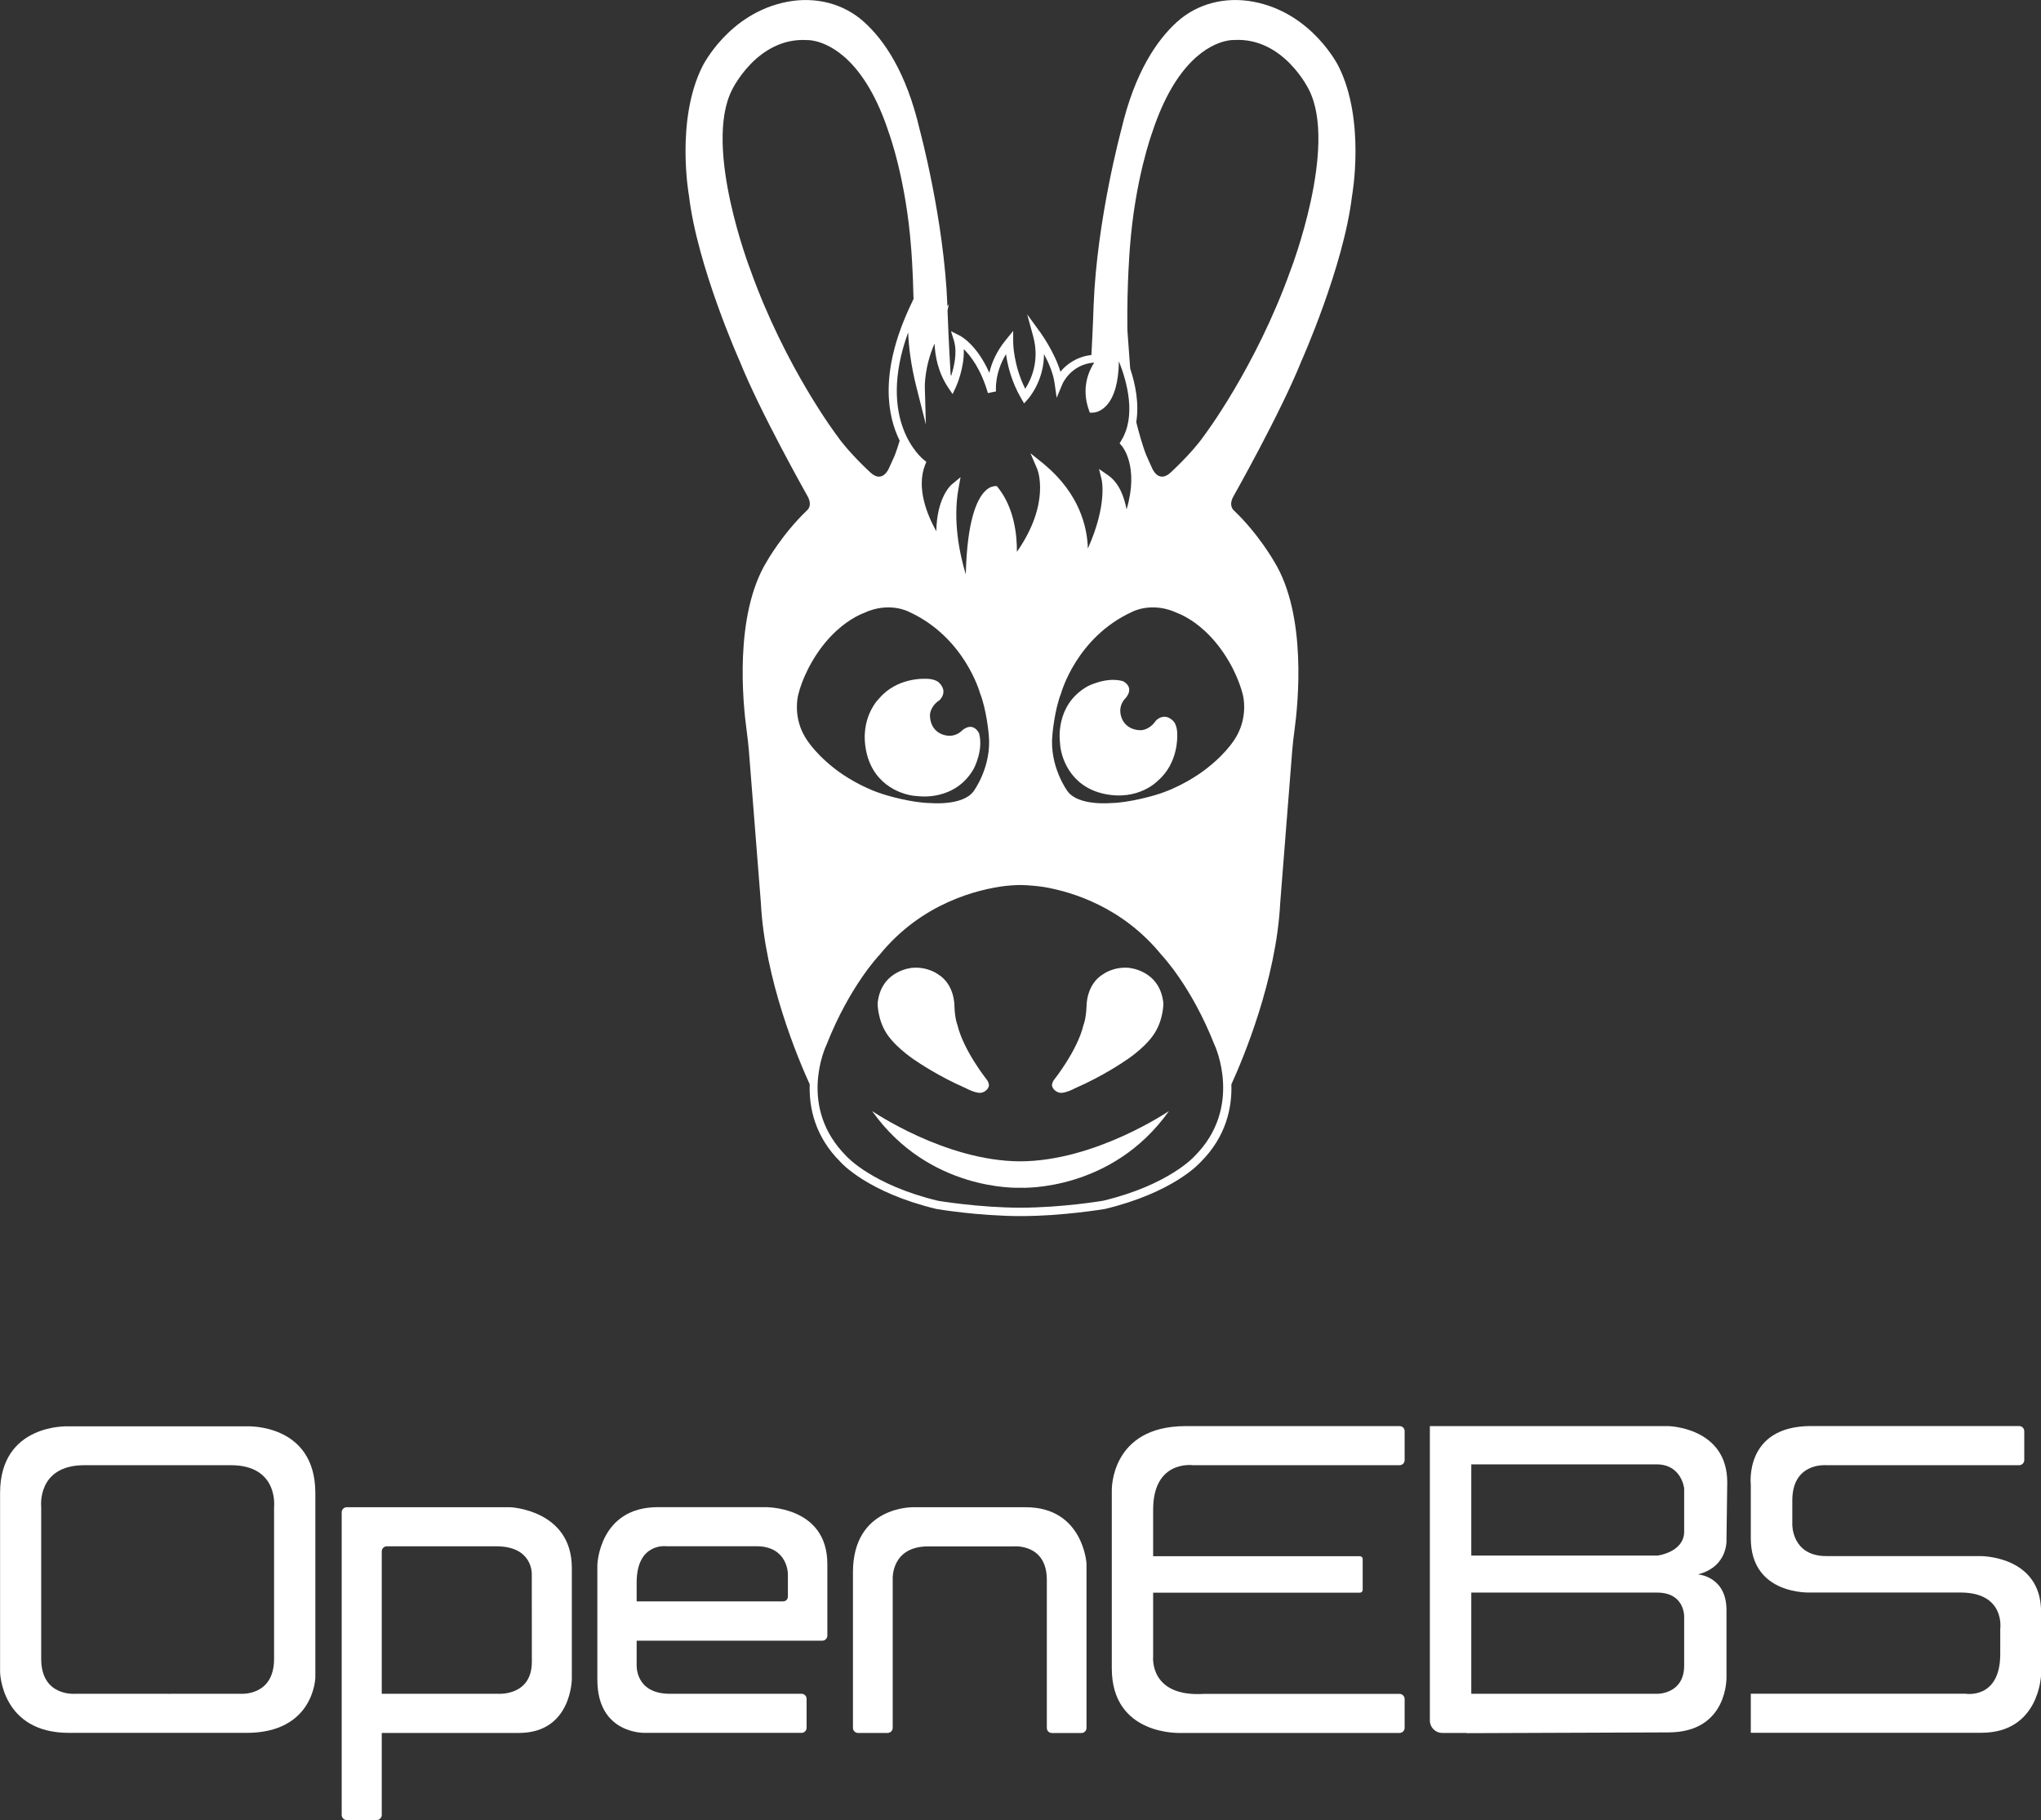 <?xml version="1.0" encoding="utf-8"?>
<!-- Generator: Adobe Illustrator 23.0.3, SVG Export Plug-In . SVG Version: 6.00 Build 0)  -->
<svg version="1.1" id="Layer_1" xmlns="http://www.w3.org/2000/svg" xmlns:xlink="http://www.w3.org/1999/xlink" x="0px" y="0px"
	 viewBox="0 0 26.951 24.03" style="enable-background:new 0 0 26.951 24.03;" xml:space="preserve">
<rect x="0" y="0" width="26.951" height="24.03" fill="#333333" stroke="none"/>
<style type="text/css">
	.st0{fill:#001959;}
	.st1{fill:#0063FF;}
	.st2{enable-background:new    ;}
	.st3{fill:#9FB2DC;}
	.st4{fill:#8EA0C5;}
	.st5{fill:#636F89;}
	.st6{fill:#23232A;}
	.st7{fill:#FFFFFF;}
	.st8{fill:#14BBC4;}
	.st9{fill:#8AFFFF;}
	.st10{fill:#231F20;}
	.st11{fill:#1BE0E6;}
	.st12{fill:#262B3E;}
	.st13{fill:#F26D00;}
	.st14{fill:#744729;stroke:#FEFEFE;stroke-miterlimit:10;}
	.st15{fill:#2D1D0D;stroke:#FEFEFE;stroke-miterlimit:10;}
	.st16{fill:#060707;stroke:#FEFEFE;stroke-miterlimit:10;}
	.st17{fill:#FFFFFF;stroke:#FEFEFE;stroke-miterlimit:10;}
	.st18{fill:#4B3938;stroke:#FEFEFE;stroke-miterlimit:10;}
	.st19{fill:#C5875D;stroke:#FEFEFE;stroke-miterlimit:10;}
	.st20{fill:#663399;}
	.st21{fill:#F05A2B;}
	.st22{fill:#020202;}
	.st23{fill:#060707;}
	.st24{fill:#AF8070;}
	.st25{fill:#4B3938;}
	.st26{fill:#563A39;}
	.st27{opacity:0.27;fill:#F05A2B;enable-background:new    ;}
	.st28{fill:none;stroke:#262B3E;stroke-width:0.5;stroke-miterlimit:10;}
	.st29{fill:#6976F4;stroke:#6976F4;stroke-width:0.3;}
	.st30{fill:#6976F4;stroke:#6976F4;}
	.st31{fill:none;stroke:#FFFFFF;stroke-width:2;}
	.st32{fill:none;stroke:#6976F4;stroke-width:2;}
	.st33{fill:url(#Path_1_);}
	.st34{fill:#EFEDED;}
	.st35{fill:#6666FF;}
	.st36{clip-path:url(#Path_7_);}
	.st37{fill:#684FF1;}
	.st38{opacity:0.24;enable-background:new    ;}
	.st39{fill:#C48C62;}
	.st40{fill:#FEFEFE;}
	.st41{opacity:0.1;fill:#262B3E;}
	.st42{fill:#454745;}
	.st43{fill:#75451D;}
	.st44{fill:#684FF1;stroke:#21201F;stroke-width:0.75;}
	.st45{fill:#6466AD;}
	.st46{fill:#C5875D;}
	.st47{clip-path:url(#Path_8_);}
	.st48{fill:#6445FF;}
	.st49{fill:#744729;}
	.st50{fill:#7A5DFF;}
	.st51{fill:#F15A29;}
	.st52{fill:#348FC0;}
	.st53{fill:#51331A;}
	.st54{fill:#895F3D;}
	.st55{fill:#5333FF;}
	.st56{fill:#4C3520;}
	.st57{fill:#2D1D0D;}
	.st58{fill:#2B83FF;}
	.st59{fill:#212127;}
	.st60{fill:#579BFF;}
	.st61{fill:#626372;}
	.st62{fill:none;stroke:#F26D00;stroke-width:2;stroke-miterlimit:10;}
	.st63{opacity:0.4;fill:#F26D00;}
	.st64{fill:#744729;stroke:#FFFFFF;stroke-width:2;stroke-miterlimit:10;}
	.st65{fill:#C5875D;stroke:#FFFFFF;stroke-width:2;stroke-miterlimit:10;}
	.st66{fill:none;stroke:#5333FF;stroke-width:2;stroke-miterlimit:10;}
	.st67{fill:none;stroke:#262B3E;stroke-width:2;stroke-miterlimit:10;}
	.st68{fill:none;stroke:#FFFFFF;stroke-width:0.25;stroke-miterlimit:10;}
	.st69{fill:none;stroke:#262B3E;stroke-width:0.25;stroke-miterlimit:10;}
	.st70{stroke:#000000;}
	.st71{fill:#0063FF;stroke:#0063FF;stroke-miterlimit:10;}
	.st72{fill:#03A678;}
	.st73{fill:none;stroke:#000000;stroke-linecap:round;stroke-miterlimit:10;}
	.st74{fill:none;stroke:#23232A;stroke-width:1.3;stroke-linecap:round;stroke-miterlimit:10;}
	.st75{fill:none;stroke:#23232A;stroke-width:2;stroke-linecap:round;stroke-miterlimit:10;}
	.st76{fill:none;stroke:#FFFFFF;stroke-width:0.75;stroke-linecap:round;stroke-miterlimit:10;}
	.st77{fill:none;stroke:#FFFFFF;stroke-width:0.5;stroke-linecap:round;stroke-miterlimit:10;}
	.st78{fill:none;stroke:#23232A;stroke-width:0.5;stroke-linecap:round;stroke-miterlimit:10;}
	.st79{fill:#7D7E8D;}
	.st80{fill:#383842;}
	.st81{fill:#D1D2D9;}
	.st82{fill:url(#SVGID_1_);}
	.st83{fill:url(#SVGID_2_);}
	.st84{fill:url(#SVGID_3_);}
	.st85{fill:url(#SVGID_4_);}
	.st86{fill:url(#SVGID_5_);}
	.st87{fill:url(#SVGID_6_);}
	.st88{fill:url(#SVGID_7_);}
	.st89{fill:url(#SVGID_8_);}
	.st90{fill:url(#SVGID_9_);}
	.st91{fill:url(#SVGID_10_);}
	.st92{fill:url(#SVGID_11_);}
	.st93{fill:url(#SVGID_12_);}
	.st94{fill:url(#SVGID_13_);}
	.st95{fill:url(#SVGID_14_);}
	.st96{fill:url(#SVGID_15_);}
	.st97{fill:url(#SVGID_16_);}
	.st98{fill:url(#SVGID_17_);}
	.st99{fill:url(#SVGID_18_);}
	.st100{fill:url(#SVGID_19_);}
	.st101{fill:url(#SVGID_20_);}
	.st102{fill:url(#SVGID_21_);}
	.st103{fill:url(#SVGID_22_);}
	.st104{fill:url(#SVGID_23_);}
	.st105{fill:url(#SVGID_24_);}
	.st106{fill:url(#SVGID_25_);}
	.st107{fill:url(#SVGID_26_);}
	.st108{fill:url(#SVGID_27_);}
	.st109{fill:url(#SVGID_28_);}
	.st110{fill:url(#SVGID_29_);}
	.st111{fill:url(#SVGID_30_);}
	.st112{fill:url(#SVGID_31_);}
	.st113{fill:url(#SVGID_32_);}
	.st114{fill:url(#SVGID_33_);}
	.st115{fill:url(#SVGID_34_);}
	.st116{fill:url(#SVGID_35_);}
	.st117{fill:url(#SVGID_36_);}
	.st118{fill:url(#SVGID_37_);}
	.st119{stroke:#000000;stroke-miterlimit:10;}
	.st120{fill:#1BE0E6;stroke:#1BE0E6;stroke-width:0.5;stroke-miterlimit:10;}
	.st121{fill:#1BE0E6;stroke:#FFFFFF;stroke-linecap:round;stroke-linejoin:round;stroke-miterlimit:10;}
	.st122{fill:#1BE0E6;stroke:#23232A;stroke-linecap:round;stroke-linejoin:round;stroke-miterlimit:10;}
	.st123{fill:none;stroke:#23232A;stroke-width:2;stroke-miterlimit:10;}
	.st124{fill:none;stroke:#23232A;stroke-width:4;stroke-miterlimit:10;}
	.st125{fill:none;stroke:#FFFFFF;stroke-width:2;stroke-linecap:round;stroke-miterlimit:10;}
	.st126{fill:none;stroke:#FFFFFF;stroke-width:2;stroke-miterlimit:10;}
	.st127{fill:#FFFFFF;stroke:#FFFFFF;stroke-width:0.3;stroke-miterlimit:10;}
	.st128{fill:#23232A;stroke:#23232A;stroke-width:0.4;stroke-miterlimit:10;}
	.st129{fill:none;stroke:#FFFFFF;stroke-miterlimit:10;}
	.st130{fill:none;stroke:#23232A;stroke-miterlimit:10;}
	.st131{fill:none;stroke:#FFFFFF;stroke-width:0.75;stroke-miterlimit:10;}
	.st132{fill:none;stroke:#000000;stroke-width:0.05;stroke-miterlimit:10;}
	.st133{fill:none;stroke:#000000;stroke-width:3;stroke-miterlimit:10;}
	.st134{fill:none;stroke:#606060;stroke-width:3;stroke-miterlimit:10;}
	.st135{fill:none;stroke:#000000;stroke-miterlimit:10;}
	.st136{fill:#606060;}
	.st137{fill:#382F32;}
	.st138{fill:#544C4F;}
	.st139{fill:none;stroke:#000000;stroke-width:4;stroke-linecap:round;stroke-linejoin:round;stroke-miterlimit:10;}
	.st140{fill:none;stroke:#000000;stroke-width:3;stroke-linecap:round;stroke-linejoin:round;stroke-miterlimit:10;}
	.st141{fill:#BDBDBD;}
	.st142{fill:#6E6E6E;}
	.st143{fill:#4D4E5A;}
	.st144{fill:#B5B5C0;}
	.st145{fill:#E3147C;}
	.st146{fill:none;stroke:#E3147C;}
	.st147{fill:#001959;stroke:#001959;stroke-width:0.25;}
	.st148{fill:#23232A;stroke:#03A678;}
	.st149{fill-rule:evenodd;clip-rule:evenodd;fill:#23232A;}
	.st150{fill:#00ABFF;}
	.st151{fill:#003E31;}
	.st152{fill:#2EC396;}
	.st153{fill:#FFFFFF;stroke:#231F20;stroke-miterlimit:10;}
	.st154{fill:none;stroke:#FFFFFF;stroke-width:0.5;stroke-linecap:round;stroke-linejoin:round;stroke-miterlimit:10;}
	.st155{fill:none;stroke:#FFFFFF;stroke-width:4;stroke-miterlimit:10;}
	.st156{fill:#005183;}
	.st157{fill:none;stroke:#001959;stroke-miterlimit:10;}
</style>
<g>
	<g>
		<path class="st7" d="M12.117,10.511c0,0,0.494,0.078,0.743-0.365
			c0,0,0.13-0.246,0.068-0.465c0,0-0.073-0.163-0.225-0.036
			c0,0-0.077,0.09-0.21,0.065c-0.128-0.023-0.213-0.122-0.213-0.269
			c0,0-0.001-0.112,0.125-0.196c0,0,0.124-0.109-0.008-0.235
			c0,0-0.055-0.055-0.196-0.048c0,0-0.356-0.015-0.587,0.254
			c0,0-0.273,0.254-0.174,0.711C11.54,10.386,11.938,10.505,12.117,10.511z"/>
		<path class="st7" d="M15.545,9.72c0.007-0.14-0.048-0.196-0.048-0.196
			c-0.126-0.132-0.235-0.008-0.235-0.008c-0.084,0.125-0.196,0.125-0.196,0.125
			c-0.147,0-0.246-0.086-0.269-0.213C14.773,9.295,14.863,9.218,14.863,9.218
			c0.127-0.152-0.036-0.225-0.036-0.225c-0.219-0.062-0.465,0.068-0.465,0.068
			c-0.442,0.249-0.365,0.743-0.365,0.743c0.006,0.179,0.125,0.578,0.582,0.677
			c0.457,0.099,0.711-0.174,0.711-0.174C15.56,10.076,15.545,9.72,15.545,9.72z"/>
		<path class="st7" d="M17.676,0.877c0,0-0.345-0.707-1.124-0.854
			c-0.366-0.069-0.738,0.019-1.014,0.27c-0.257,0.234-0.554,0.658-0.732,1.421
			c0,0-0.322,1.186-0.365,2.318c0,0-0.008,0.261-0.029,0.655
			c-0.204,0.024-0.336,0.131-0.409,0.221c-0.078-0.258-0.254-0.502-0.262-0.514
			L13.564,4.151l0.079,0.29c0.09,0.328-0.032,0.579-0.105,0.692
			c-0.157-0.312-0.159-0.607-0.159-0.61l0-0.154l-0.097,0.119
			c-0.128,0.156-0.19,0.311-0.218,0.435c-0.165-0.375-0.38-0.487-0.391-0.492
			l-0.115-0.058l0.038,0.123c0.048,0.156,0.002,0.349-0.036,0.466
			c-0.003-0.005-0.004-0.01-0.007-0.015c-0.024-0.407-0.037-0.72-0.041-0.848
			l0.018-0.083l-0.02,0.03c-0-0.006-0-0.014-0-0.014
			c-0.043-1.131-0.365-2.318-0.365-2.318c-0.177-0.764-0.474-1.188-0.732-1.421
			c-0.276-0.251-0.648-0.339-1.014-0.27C9.62,0.17,9.275,0.877,9.275,0.877
			C8.917,1.591,9.098,2.586,9.098,2.586c0.111,0.935,0.669,2.181,0.669,2.181
			c0.273,0.681,0.896,1.783,0.896,1.783c0.074,0.131-0.009,0.191-0.009,0.191
			c-0.325,0.31-0.531,0.676-0.531,0.676C9.694,8.123,9.809,9.278,9.859,9.643
			C9.87,9.729,9.881,9.815,9.888,9.901l0.159,2.017
			c0.052,1.021,0.492,2.062,0.645,2.398c-0.01,0.305,0.066,0.687,0.405,1.024
			c0.014,0.016,0.362,0.404,1.268,0.622c0.006,0.001,0.551,0.094,1.111,0.094
			c0.56,0,1.106-0.093,1.115-0.094c0.903-0.217,1.25-0.605,1.262-0.618
			c0.34-0.339,0.417-0.722,0.407-1.027c0.153-0.335,0.593-1.377,0.645-2.397
			l0.159-2.017c0.007-0.086,0.017-0.172,0.029-0.258
			c0.05-0.365,0.165-1.521-0.265-2.226c0,0-0.206-0.366-0.531-0.676
			c0,0-0.083-0.06-0.009-0.191c0,0,0.623-1.102,0.896-1.783
			c0,0,0.558-1.245,0.669-2.181C17.854,2.586,18.034,1.591,17.676,0.877z
			 M12.622,5.111c0.006-0.012,0.116-0.259,0.104-0.502
			c0.092,0.09,0.228,0.266,0.319,0.581l0.107-0.022
			c-0-0.003-0.025-0.233,0.132-0.492c0.02,0.142,0.071,0.363,0.201,0.585
			l0.038,0.065l0.05-0.056c0.011-0.012,0.212-0.24,0.213-0.595
			c0.06,0.112,0.121,0.251,0.139,0.38l0.028,0.197l0.077-0.184
			c0.001-0.003,0.113-0.26,0.419-0.281c-0.076,0.117-0.172,0.34-0.071,0.625
			l0.013,0.036l0.038,0c0,0,0.001,0,0.001,0
			c0.012,0,0.096-0.003,0.179-0.092c0.106-0.114,0.161-0.31,0.166-0.586
			c0.109,0.274,0.231,0.725,0.03,1.048l-0.021,0.035l0.027,0.031
			c0.011,0.012,0.233,0.277,0.065,0.842c-0.029-0.157-0.095-0.349-0.245-0.452
			l-0.119-0.082l0.035,0.14c0.001,0.004,0.078,0.332-0.182,0.91
			c-0.008-0.283-0.109-0.723-0.579-1.114L13.607,5.984l0.09,0.21
			c0.002,0.005,0.182,0.445-0.269,1.092c0.002-0.216-0.033-0.577-0.249-0.848
			l-0.016-0.02l-0.026-0c-0.014,0.003-0.065,0.002-0.13,0.067
			c-0.11,0.111-0.237,0.393-0.254,1.099c-0.083-0.275-0.173-0.709-0.096-1.136
			l0.027-0.148l-0.116,0.096c-0.009,0.007-0.198,0.171-0.204,0.618
			c-0.117-0.208-0.27-0.57-0.147-0.879l0.015-0.038l-0.032-0.025
			c-0.028-0.022-0.631-0.517-0.208-1.684c0.007,0.178,0.034,0.428,0.112,0.734
			l0.122,0.482l-0.014-0.497c0-0.003-0.006-0.267,0.129-0.571
			c0.006,0.163,0.045,0.381,0.183,0.586l0.055,0.081L12.622,5.111z M9.908,3.561
			c0,0-0.625-1.619-0.242-2.374c0,0,0.332-0.697,0.991-0.658
			c0,0,0.042-0.002,0.111,0.014c0.207,0.049,0.661,0.264,0.971,1.215
			c0,0,0.224,0.606,0.292,1.513c0,0,0.024,0.276,0.032,0.676l-0.056,0.12
			c-0.397,0.862-0.287,1.428-0.127,1.751c-0.021,0.07-0.043,0.139-0.066,0.197
			L11.738,6.183c0,0-0.084,0.208-0.247,0.053c0,0-0.277-0.253-0.433-0.476
			C11.058,5.76,10.369,4.855,9.908,3.561z M10.561,9.578
			c-0.073-0.225-0.019-0.411-0.019-0.411c0.045-0.185,0.146-0.369,0.146-0.369
			c0.179-0.335,0.396-0.52,0.544-0.614c0.101-0.065,0.17-0.088,0.17-0.088
			c0.34-0.162,0.603-0.017,0.603-0.017c0.736,0.337,0.936,1.073,0.936,1.073
			c0.088,0.223,0.115,0.546,0.115,0.546c0.044,0.423-0.2,0.749-0.2,0.749
			c-0.142,0.196-0.569,0.156-0.569,0.156c-0.254-0.003-0.586-0.105-0.586-0.105
			c-0.327-0.095-0.583-0.276-0.664-0.338c-0.018-0.013-0.027-0.021-0.027-0.021
			c-0.286-0.225-0.386-0.42-0.386-0.42C10.596,9.671,10.576,9.624,10.561,9.578z
			 M15.772,15.267c-0.003,0.004-0.342,0.379-1.204,0.586
			c-0.005,0.001-0.542,0.092-1.093,0.092c-0.55,0-1.087-0.091-1.089-0.091
			c-0.865-0.208-1.205-0.583-1.21-0.59c-0.643-0.642-0.28-1.433-0.262-1.47
			c0.305-0.774,0.693-1.18,0.7-1.187c0.562-0.692,1.308-0.866,1.661-0.91
			c0.124-0.013,0.2-0.012,0.201-0.012c0.001,0,0.124-0.001,0.314,0.027
			c0.382,0.066,1.041,0.271,1.55,0.899c0.004,0.004,0.392,0.409,0.697,1.184
			l0.002,0.003C16.043,13.807,16.42,14.622,15.772,15.267z M16.264,8.798
			c0,0,0.1,0.184,0.146,0.369c0,0,0.054,0.185-0.019,0.411
			c-0.015,0.046-0.035,0.093-0.062,0.141c0,0-0.099,0.195-0.386,0.42
			c0,0-0.009,0.008-0.027,0.021c-0.081,0.062-0.337,0.243-0.664,0.338
			c0,0-0.332,0.101-0.586,0.105c0,0-0.428,0.04-0.569-0.156
			c0,0-0.244-0.326-0.2-0.749c0,0,0.027-0.324,0.115-0.546
			c0,0,0.2-0.736,0.936-1.073c0,0,0.263-0.145,0.603,0.017
			c0,0,0.068,0.023,0.17,0.088C15.868,8.278,16.085,8.463,16.264,8.798z
			 M17.044,3.561c-0.462,1.294-1.15,2.199-1.15,2.199
			c-0.156,0.223-0.433,0.476-0.433,0.476c-0.163,0.155-0.247-0.053-0.247-0.053
			l-0.076-0.169c-0.053-0.131-0.103-0.318-0.134-0.441
			C15.044,5.327,14.993,5.072,14.924,4.867c-0.02-0.27-0.037-0.508-0.037-0.508
			c-0.008-0.611,0.033-1.089,0.033-1.089c0.068-0.906,0.292-1.513,0.292-1.513
			c0.31-0.951,0.764-1.167,0.971-1.215c0.069-0.016,0.111-0.014,0.111-0.014
			c0.659-0.039,0.991,0.658,0.991,0.658C17.668,1.942,17.044,3.561,17.044,3.561z"
			/>
		<path class="st7" d="M12.109,14.016c0,0,0.285,0.196,0.644,0.351
			c0,0,0.154,0.086,0.223,0.055c0,0,0.078-0.024,0.083-0.096
			c0,0-0.003-0.037-0.027-0.069c0,0-0.308-0.384-0.389-0.723
			c0,0-0.034-0.076-0.04-0.254c0,0,0.006-0.282-0.219-0.418
			c0,0-0.132-0.1-0.336-0.084c0,0-0.415,0.028-0.459,0.468
			c0,0-0.004,0.226,0.133,0.421C11.86,13.861,12.109,14.016,12.109,14.016z"/>
		<path class="st7" d="M13.975,14.422c0.068,0.031,0.223-0.055,0.223-0.055
			c0.359-0.155,0.644-0.351,0.644-0.351s0.25-0.154,0.387-0.349
			c0.137-0.195,0.133-0.421,0.133-0.421c-0.044-0.44-0.459-0.468-0.459-0.468
			c-0.204-0.016-0.336,0.084-0.336,0.084c-0.224,0.135-0.219,0.418-0.219,0.418
			c-0.007,0.178-0.041,0.254-0.041,0.254c-0.081,0.34-0.389,0.723-0.389,0.723
			c-0.024,0.032-0.027,0.069-0.027,0.069C13.897,14.397,13.975,14.422,13.975,14.422
			z"/>
		<path class="st7" d="M11.516,14.669c0.75,1.058,1.921,1.014,1.957,1.013
			c0.036,0.002,1.213,0.045,1.963-1.013c0,0-0.972,0.662-1.964,0.664
			C12.481,15.331,11.516,14.669,11.516,14.669z"/>
	</g>
	<g>
		<path class="st7" d="M3.264,18.832H1.988H1.985h-1.085c0,0-0.9-0.041-0.899,0.882v2.363
			c0,0,0.014,0.805,0.913,0.802l1.313,0l0-0h1.024
			c0.9,0.003,0.913-0.732,0.913-0.732v-2.434
			C4.164,18.792,3.264,18.832,3.264,18.832z M3.619,19.897v2.006
			c0,0.501-0.45,0.46-0.45,0.46H2.244c-0.003,0-0.006,0.001-0.009,0.002
			c-0.003-0.001-0.007-0.002-0.01-0.002H0.994c0,0-0.45,0.041-0.45-0.46v-2.006
			c0,0-0.063-0.552,0.571-0.552h0.869h0.004h1.06
			C3.683,19.345,3.619,19.897,3.619,19.897z"/>
		<path class="st7" d="M6.74,19.9H4.579c-0.037,0-0.067,0.03-0.067,0.067v3.996
			c0,0.037,0.03,0.067,0.067,0.067h0.395c0.037,0,0.067-0.03,0.067-0.067v-1.083
			h1.811c0.699,0,0.699-0.716,0.699-0.716s0-0.694,0-1.462
			C7.551,19.935,6.74,19.9,6.74,19.9z M7.023,21.941
			c0,0.456-0.446,0.422-0.446,0.422H5.674H5.041v-1.88
			c0-0.037,0.03-0.067,0.067-0.067h1.447c0.482,0,0.467,0.366,0.467,0.366
			S7.023,21.444,7.023,21.941z"/>
		<path class="st7" d="M10.098,19.899H8.687c-0.777,0-0.799,0.762-0.799,0.762v1.517
			c0,0.722,0.627,0.701,0.627,0.701h2.069c0.037,0,0.067-0.03,0.067-0.067v-0.382
			c0-0.037-0.03-0.067-0.067-0.067H8.845c-0.465,0-0.438-0.386-0.438-0.386v-0.315
			h2.451c0.037,0,0.067-0.03,0.067-0.067v-0.944
			C10.925,19.878,10.098,19.899,10.098,19.899z M10.404,21.076
			c0,0.037-0.022,0.067-0.067,0.067H8.407v-0.25c0-0.528,0.39-0.478,0.39-0.478
			h1.191c0.417,0,0.416,0.366,0.416,0.366V21.076z"/>
		<path class="st7" d="M13.544,19.9h-1.487c0,0-0.794-0.017-0.794,0.859v2.054
			c0,0.037,0.03,0.067,0.067,0.067h0.391c0.037,0,0.067-0.03,0.067-0.067v-1.975
			c0,0-0.016-0.421,0.468-0.421h1.131c0,0,0.436-0.04,0.436,0.442v1.955
			c0,0.037,0.03,0.067,0.067,0.067h0.39c0.037,0,0.067-0.03,0.067-0.067v-2.172
			C14.347,20.641,14.302,19.9,13.544,19.9z"/>
		<path class="st7" d="M18.482,18.829h-2.825c-0.998,0-0.976,0.849-0.976,0.849
			s0,1.453,0,2.349c0,0.896,0.909,0.853,0.909,0.853h2.891
			c0.037,0,0.067-0.03,0.067-0.067v-0.38c0-0.038-0.031-0.069-0.069-0.069
			h-2.573c-0.733,0.049-0.679-0.49-0.679-0.49v-0.846h2.731
			c0.02,0,0.036-0.016,0.036-0.036v-0.409c0-0.02-0.016-0.036-0.036-0.036h-2.731
			V19.932c0-0.661,0.526-0.587,0.526-0.587h2.728c0.037,0,0.067-0.03,0.067-0.067
			v-0.382C18.549,18.859,18.519,18.829,18.482,18.829z"/>
		<path class="st7" d="M26.15,20.545h-2.034c-0.457,0-0.449-0.416-0.449-0.416v-0.319
			c0-0.503,0.443-0.465,0.443-0.465h2.552c0.037,0,0.068-0.03,0.068-0.068V18.896
			c0-0.037-0.03-0.068-0.068-0.068h-2.746c-0.889,0-0.797,0.775-0.797,0.775v0.707
			c0,0.758,0.79,0.716,0.79,0.716h1.978c0.595,0,0.526,0.479,0.526,0.479v0.332
			c0,0.607-0.463,0.525-0.463,0.525h-2.831v0.516h3.044
			c0.77,0,0.789-0.766,0.789-0.766v-0.833
			C26.951,20.537,26.15,20.545,26.15,20.545z"/>
		<path class="st7" d="M22.029,18.829h-2.601h-0.547v3.887c0,0.09,0.073,0.164,0.164,0.164
			h0.322v0.003l2.663-0.01c0.793,0,0.768-0.734,0.768-0.734v-0.881
			c0-0.448-0.377-0.471-0.377-0.471c0.413-0.107,0.377-0.476,0.377-0.476
			l0.01-0.741C22.807,18.843,22.029,18.829,22.029,18.829z M22.239,21.991
			c0,0.375-0.35,0.372-0.35,0.372h-2.461v-1.336h2.454
			c0.367,0,0.357,0.318,0.357,0.318V21.991z M22.239,20.222
			c0,0.272-0.35,0.316-0.35,0.316h-2.461V19.334h2.447
			c0.33,0,0.364,0.316,0.364,0.316V20.222z"/>
	</g>
</g>
</svg>
